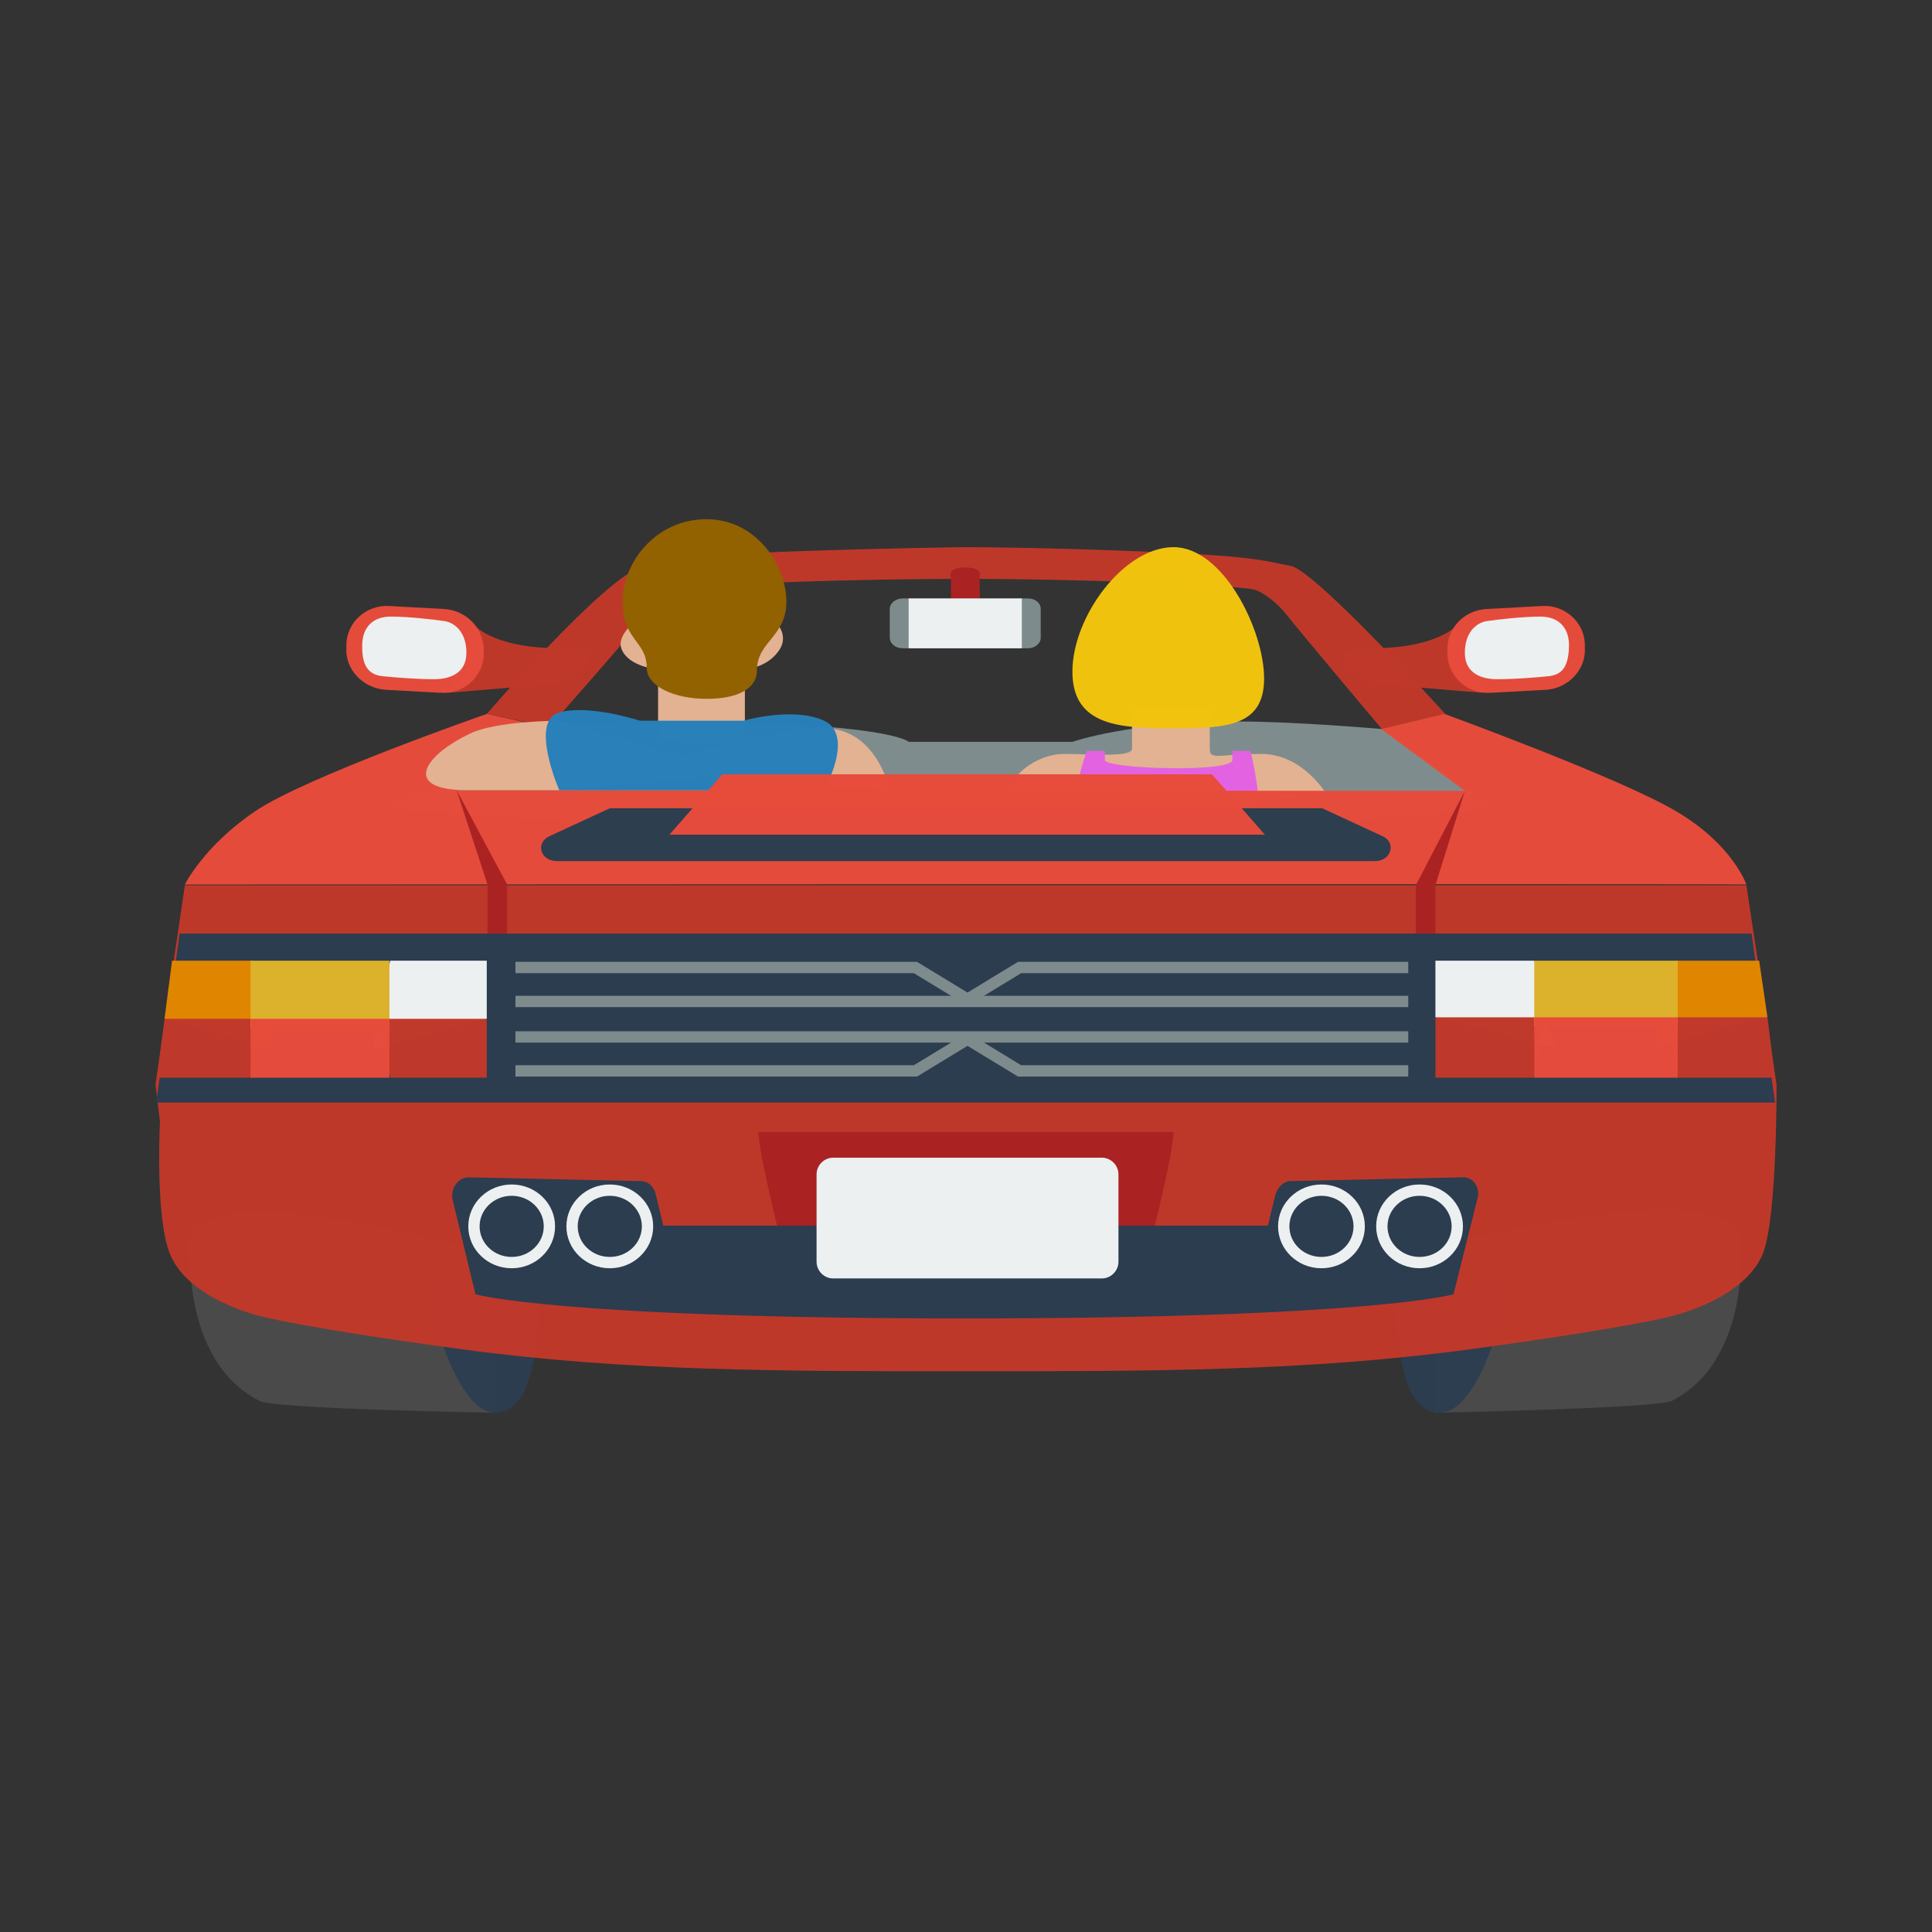 <?xml version="1.0" encoding="utf-8"?>
<!-- Generator: Adobe Illustrator 24.2.1, SVG Export Plug-In . SVG Version: 6.00 Build 0)  -->
<svg version="1.1" id="Layer_2_1_" xmlns="http://www.w3.org/2000/svg" xmlns:xlink="http://www.w3.org/1999/xlink" x="0px" y="0px"
	 viewBox="0 0 256 256" style="enable-background:new 0 0 256 256;" xml:space="preserve">
<rect x="0" y="0" width="256" height="256" fill="#333333" stroke="none"/>
<style type="text/css">
	.st0{fill:#4A4A4A;}
	.st1{opacity:0.99;fill:#C0392B;enable-background:new    ;}
	.st2{fill:#7F8C8D;}
	.st3{fill:#E3B292;}
	.st4{opacity:0.99;fill:#E362E3;enable-background:new    ;}
	.st5{opacity:0.99;fill:#F1C40F;enable-background:new    ;}
	.st6{fill:#AB2222;}
	.st7{opacity:0.99;fill:#E74C3C;enable-background:new    ;}
	.st8{fill:#ECF0F1;}
	.st9{opacity:0.99;fill:#7F8C8D;enable-background:new    ;}
	.st10{opacity:0.99;fill:#2C3E50;enable-background:new    ;}
	.st11{fill:none;stroke:#ECF0F1;stroke-width:1.5;stroke-miterlimit:10;}
	.st12{opacity:0.99;fill:#2980B9;enable-background:new    ;}
	.st13{fill:#926100;}
	.st14{fill:#E08500;}
	.st15{fill:#DCB12B;}
	.st16{opacity:0.99;enable-background:new    ;}
	.st17{fill:none;stroke:#7F8C8D;stroke-width:1.5;stroke-miterlimit:10;}
</style>
<g>
	<path class="st0" d="M230.8,165.2c0,15.8-7.5,19.4-9.2,20.4s-31.5,1.6-31.5,1.6v-21.9C190.1,165.3,230.8,154.2,230.8,165.2z"/>
	<path class="st0" d="M25.1,165.2c0,15.8,7.5,19.4,9.2,20.4c1.7,1.1,31.4,1.6,31.4,1.6l-0.3-20.9C65.4,166.3,25.1,154.2,25.1,165.2z
		"/>
	<path class="st1" d="M73.7,90.6l-14.3,1.2l3.2-9.2c0,0,2.4,3.3,11.6,3.3S73.7,90.6,73.7,90.6z"/>
	<path class="st1" d="M182.1,90.6l14.3,1.2l-3.1-9.2c0,0-2.4,3.3-11.6,3.3C172.5,85.9,182.1,90.6,182.1,90.6z"/>
	<path class="st2" d="M198.1,107.1l-69.4,6l-77.8-6l21.9-10.8c0,0,7.5-0.7,14.4-0.7c30.7,0,33.2,2.7,33.2,2.7h21.7
		c0,0,7.6-2.7,22-2.7c7.6,0,19,1,19,1L198.1,107.1z"/>
	<path class="st1" d="M171.1,75c-3.7-0.7-4.7-1.3-19.1-1.9c-14.3-0.6-24-0.6-24-0.6s-9.8,0.1-24,0.6c-14.3,0.6-14.1,0.8-18.9,2
		S64.5,94.6,64.5,94.6l8.3,1.7c0,0,11.4-12.8,12.6-14.7c1.2-1.9,3.2-3.3,4.5-3.5c3.8-0.8,24.5-1.4,38.1-1.4s34.3,0.7,38.1,1.4
		c1.2,0.3,3.1,1.7,4.5,3.5c1.3,1.7,12.5,15,12.5,15l8.4-2C191.5,94.6,174.6,75.9,171.1,75z"/>
	<path class="st3" d="M85.4,81.5c0,0-4,2.3-3,4.6s4.8,2.6,4.8,2.6v9.4l11.5,0.6v-10c0,0,3.2-0.2,4.7-2.8c1.5-2.7-2.3-5-2.3-5
		L85.4,81.5z"/>
	<path class="st3" d="M150,94c0,0,0,4,0,5.2s-5.4,0.7-9,0.7s-7.6,2.9-7.6,6.2c0,3.3,42.4-0.8,42.4-0.8s-3.1-5.4-8.7-5.4
		c-5.6,0-6.8,0.9-6.8-0.7s0-5.2,0-5.2L150,94z"/>
	<path class="st4" d="M166.8,107.1c0-3.2-1.1-7.6-1.1-7.6h-2.4c0,0,0-1.3,0,1.2c0,1.7-16.9,1.2-16.9,0c0-2.6,0-1.2,0-1.2H144
		c0,0-1.6,4.4-1.6,7.6S166.8,110.3,166.8,107.1z"/>
	<path class="st5" d="M155.5,72.5c6.6,0,12,11,12,17.4s-5.1,6.6-12,6.6s-13.4-0.2-13.4-7.5S148.9,72.5,155.5,72.5z"/>
	<path class="st6" d="M129.9,83.9H126v-7.5c0,0-0.6-1.2,1.9-1.2c2.5,0,1.9,1.2,1.9,1.2L129.9,83.9L129.9,83.9z"/>
	<path class="st7" d="M58.9,80.7l-7.3-0.4c-3-0.2-5.6,2.1-5.7,5v0.5c-0.2,2.9,2.2,5.4,5.2,5.6l7.3,0.4c3,0.2,5.6-2.1,5.7-5v-0.5
		C64.2,83.4,61.9,80.9,58.9,80.7z"/>
	<path class="st8" d="M48,85.3c0.1-2.3,1.5-3.6,3.8-3.6s5.8,0.4,7.1,0.6s2.9,1.4,2.9,4.2S59.5,90,57.5,90s-4.9-0.2-6.8-0.4
		S47.9,88.2,48,85.3z"/>
	<path class="st9" d="M136.2,79.3h-16.6c-0.9,0-1.7,0.6-1.7,1.4v3.8c0,0.8,0.8,1.4,1.7,1.4h16.6c0.9,0,1.7-0.6,1.7-1.4v-3.8
		C137.9,79.9,137.2,79.3,136.2,79.3z"/>
	<rect x="120.4" y="79.3" class="st8" width="15" height="6.6"/>
	<path class="st10" d="M185.1,173c0,0-0.4,14.2,5.6,14.2c6.1,0,9.4-17.6,9.4-17.6L185.1,173z"/>
	<path class="st10" d="M71.3,173c0,0,0.4,14.2-5.6,14.2s-9.4-17.6-9.4-17.6L71.3,173z"/>
	<path class="st1" d="M235.4,143.7l-4-26.4H24.5l-3.9,26.4l0.6,4.9c-0.1,2-0.5,13,1.3,17.5c2.4,6.1,12,8.3,12,8.3s5.4,1.5,26.8,4.4
		s42.2,2.9,66.7,2.9s45.3,0,66.7-2.9s26.8-4.4,26.8-4.4s9.6-2.2,12.1-8.3C235.5,161.2,235.4,143.7,235.4,143.7z"/>
	<path class="st6" d="M100.5,150c0,2.9,3.5,16.6,3.5,16.6l24-6.6l24,6.6c0,0,3.5-13.7,3.5-16.6H100.5z"/>
	<path class="st10" d="M193.8,156l-22.8,0.5c-0.9,0-1.7,0.8-2,1.8l-1,4.1l0,0h-40l0,0l0,0H87.9l0,0l-1-4.1c-0.2-1-1-1.8-2-1.8
		L62.1,156c-1.4,0-2.5,1.5-2.1,3.1l3,12.4c0,0,11.1,3.2,64.8,3.2s64.8-3.2,64.8-3.2l3.1-12.4C196.3,157.4,195.2,155.9,193.8,156z"/>
	<ellipse class="st11" cx="188.1" cy="162.5" rx="5" ry="4.8"/>
	<ellipse class="st11" cx="175.1" cy="162.5" rx="5" ry="4.8"/>
	<path class="st8" d="M110.4,169.4H146c1.2,0,2.2-1,2.2-2.2v-11.6c0-1.2-1-2.2-2.2-2.2h-35.6c-1.2,0-2.2,1-2.2,2.2v11.6
		C108.2,168.4,109.2,169.4,110.4,169.4z"/>
	<ellipse class="st11" cx="80.8" cy="162.5" rx="5" ry="4.8"/>
	<ellipse class="st11" cx="67.8" cy="162.5" rx="5" ry="4.8"/>
	<path class="st7" d="M231.4,117.2c0,0-1.8-5.3-9.3-9.7c-7.4-4.4-30.7-12.9-30.7-12.9l-8.4,2l11.1,8.2l-133.6-0.1l13.2-8.1l-9.2-2
		c0,0-23.9,8.3-30.7,12.9s-9.3,9.7-9.3,9.7S231.4,117.1,231.4,117.2z"/>
	<path class="st10" d="M175.2,107.1l8,3.7c1.9,0.9,1.1,3.3-1,3.3H73.8c-2.2,0-2.9-2.4-1-3.3l8-3.7H175.2z"/>
	<polygon class="st6" points="190.2,135.7 190.2,117.3 194.1,104.8 187.6,117.3 187.6,134.3 	"/>
	<polygon class="st6" points="67.2,134.2 67.2,117.2 60.5,104.7 64.6,117.2 64.6,135.6 	"/>
	<polygon class="st10" points="235.2,146.1 232.1,123.7 23.8,123.7 20.7,146.1 	"/>
	<path class="st3" d="M109.2,96.5c-7,0-18.6,3.7-18.6,3.7l-16.5-4.7c0,0-8.3,0-11.8,1.7c-6.3,3-9,7.5-0.4,7.5s12.2,0,12.2,0
		l18.8-1.6l25,1.6C117.9,104.7,116.2,96.5,109.2,96.5z"/>
	<path class="st12" d="M74.1,104.7c0,0-4-9.2,0-10.3s10.7,1.1,10.7,1.1h13.7c0,0,6.6-1.9,10.7,0s0,9.2,0,9.2L74.1,104.7z"/>
	<polygon class="st7" points="167.6,110.6 88.7,110.6 95.7,102.6 160.6,102.6 	"/>
	<path class="st7" d="M196.9,80.7l7.4-0.4c3-0.2,5.6,2.1,5.7,5v0.5c0.2,2.9-2.2,5.4-5.1,5.6l-7.4,0.4c-3,0.2-5.6-2.1-5.7-5v-0.5
		C191.6,83.4,193.9,80.9,196.9,80.7z"/>
	<path class="st8" d="M207.9,85.3c-0.1-2.3-1.5-3.6-3.8-3.6s-5.8,0.4-7.1,0.6s-2.9,1.4-2.9,4.2s2.3,3.5,4.3,3.5s4.9-0.2,6.8-0.4
		S207.9,88.2,207.9,85.3z"/>
	<path class="st13" d="M93.6,68.8c6.7,0,10.6,6.2,10.6,10.9s-3.9,5.3-3.9,9.1c0,2.5-2.6,3.8-6.7,3.8s-7.9-1.6-7.9-4.1
		c0-3.6-3.2-3.6-3.2-8.8S86.9,68.8,93.6,68.8z"/>
	<g>
		<polygon class="st8" points="64.5,135 49.3,139.1 51.7,127.3 64.5,127.3 		"/>
		<polygon class="st14" points="36.4,139.1 21.8,135 22.8,127.3 33.5,127.3 		"/>
		<polygon class="st1" points="33.5,142.8 20.8,142.8 21.8,135 34.2,135 		"/>
		<polygon class="st1" points="64.5,142.8 51.7,142.8 50.5,135 64.5,135 		"/>
		<rect x="33.2" y="127.3" class="st15" width="18.4" height="9.1"/>
		<rect x="33.2" y="135" class="st7" width="18.4" height="7.8"/>
	</g>
	<g>
		<polygon class="st8" points="190.2,134.8 205.9,138.8 203.3,127.3 190.2,127.3 		"/>
		<polygon class="st14" points="219.1,138.8 234.2,134.8 233.1,127.3 222.1,127.3 		"/>
		<polygon class="st1" points="222.1,142.8 235.2,142.8 234.2,134.8 221.4,134.8 		"/>
		<polygon class="st1" points="190.2,142.8 203.3,142.8 204.6,134.8 190.2,134.8 		"/>
		<rect x="203.3" y="127.3" class="st15" width="19" height="8.7"/>
		<rect x="203.3" y="134.8" class="st7" width="19" height="8"/>
	</g>
	<g class="st16">
		<polyline class="st17" points="68.3,128.2 121.3,128.2 128.2,132.4 135.1,128.2 186.6,128.2 		"/>
		<polyline class="st17" points="68.3,141.9 121.3,141.9 128.2,137.7 135.1,141.9 186.6,141.9 		"/>
		<polyline class="st17" points="68.3,137.4 128.2,137.4 186.6,137.4 		"/>
		<polyline class="st17" points="68.3,132.7 128.2,132.7 186.6,132.7 		"/>
	</g>
</g>
</svg>
